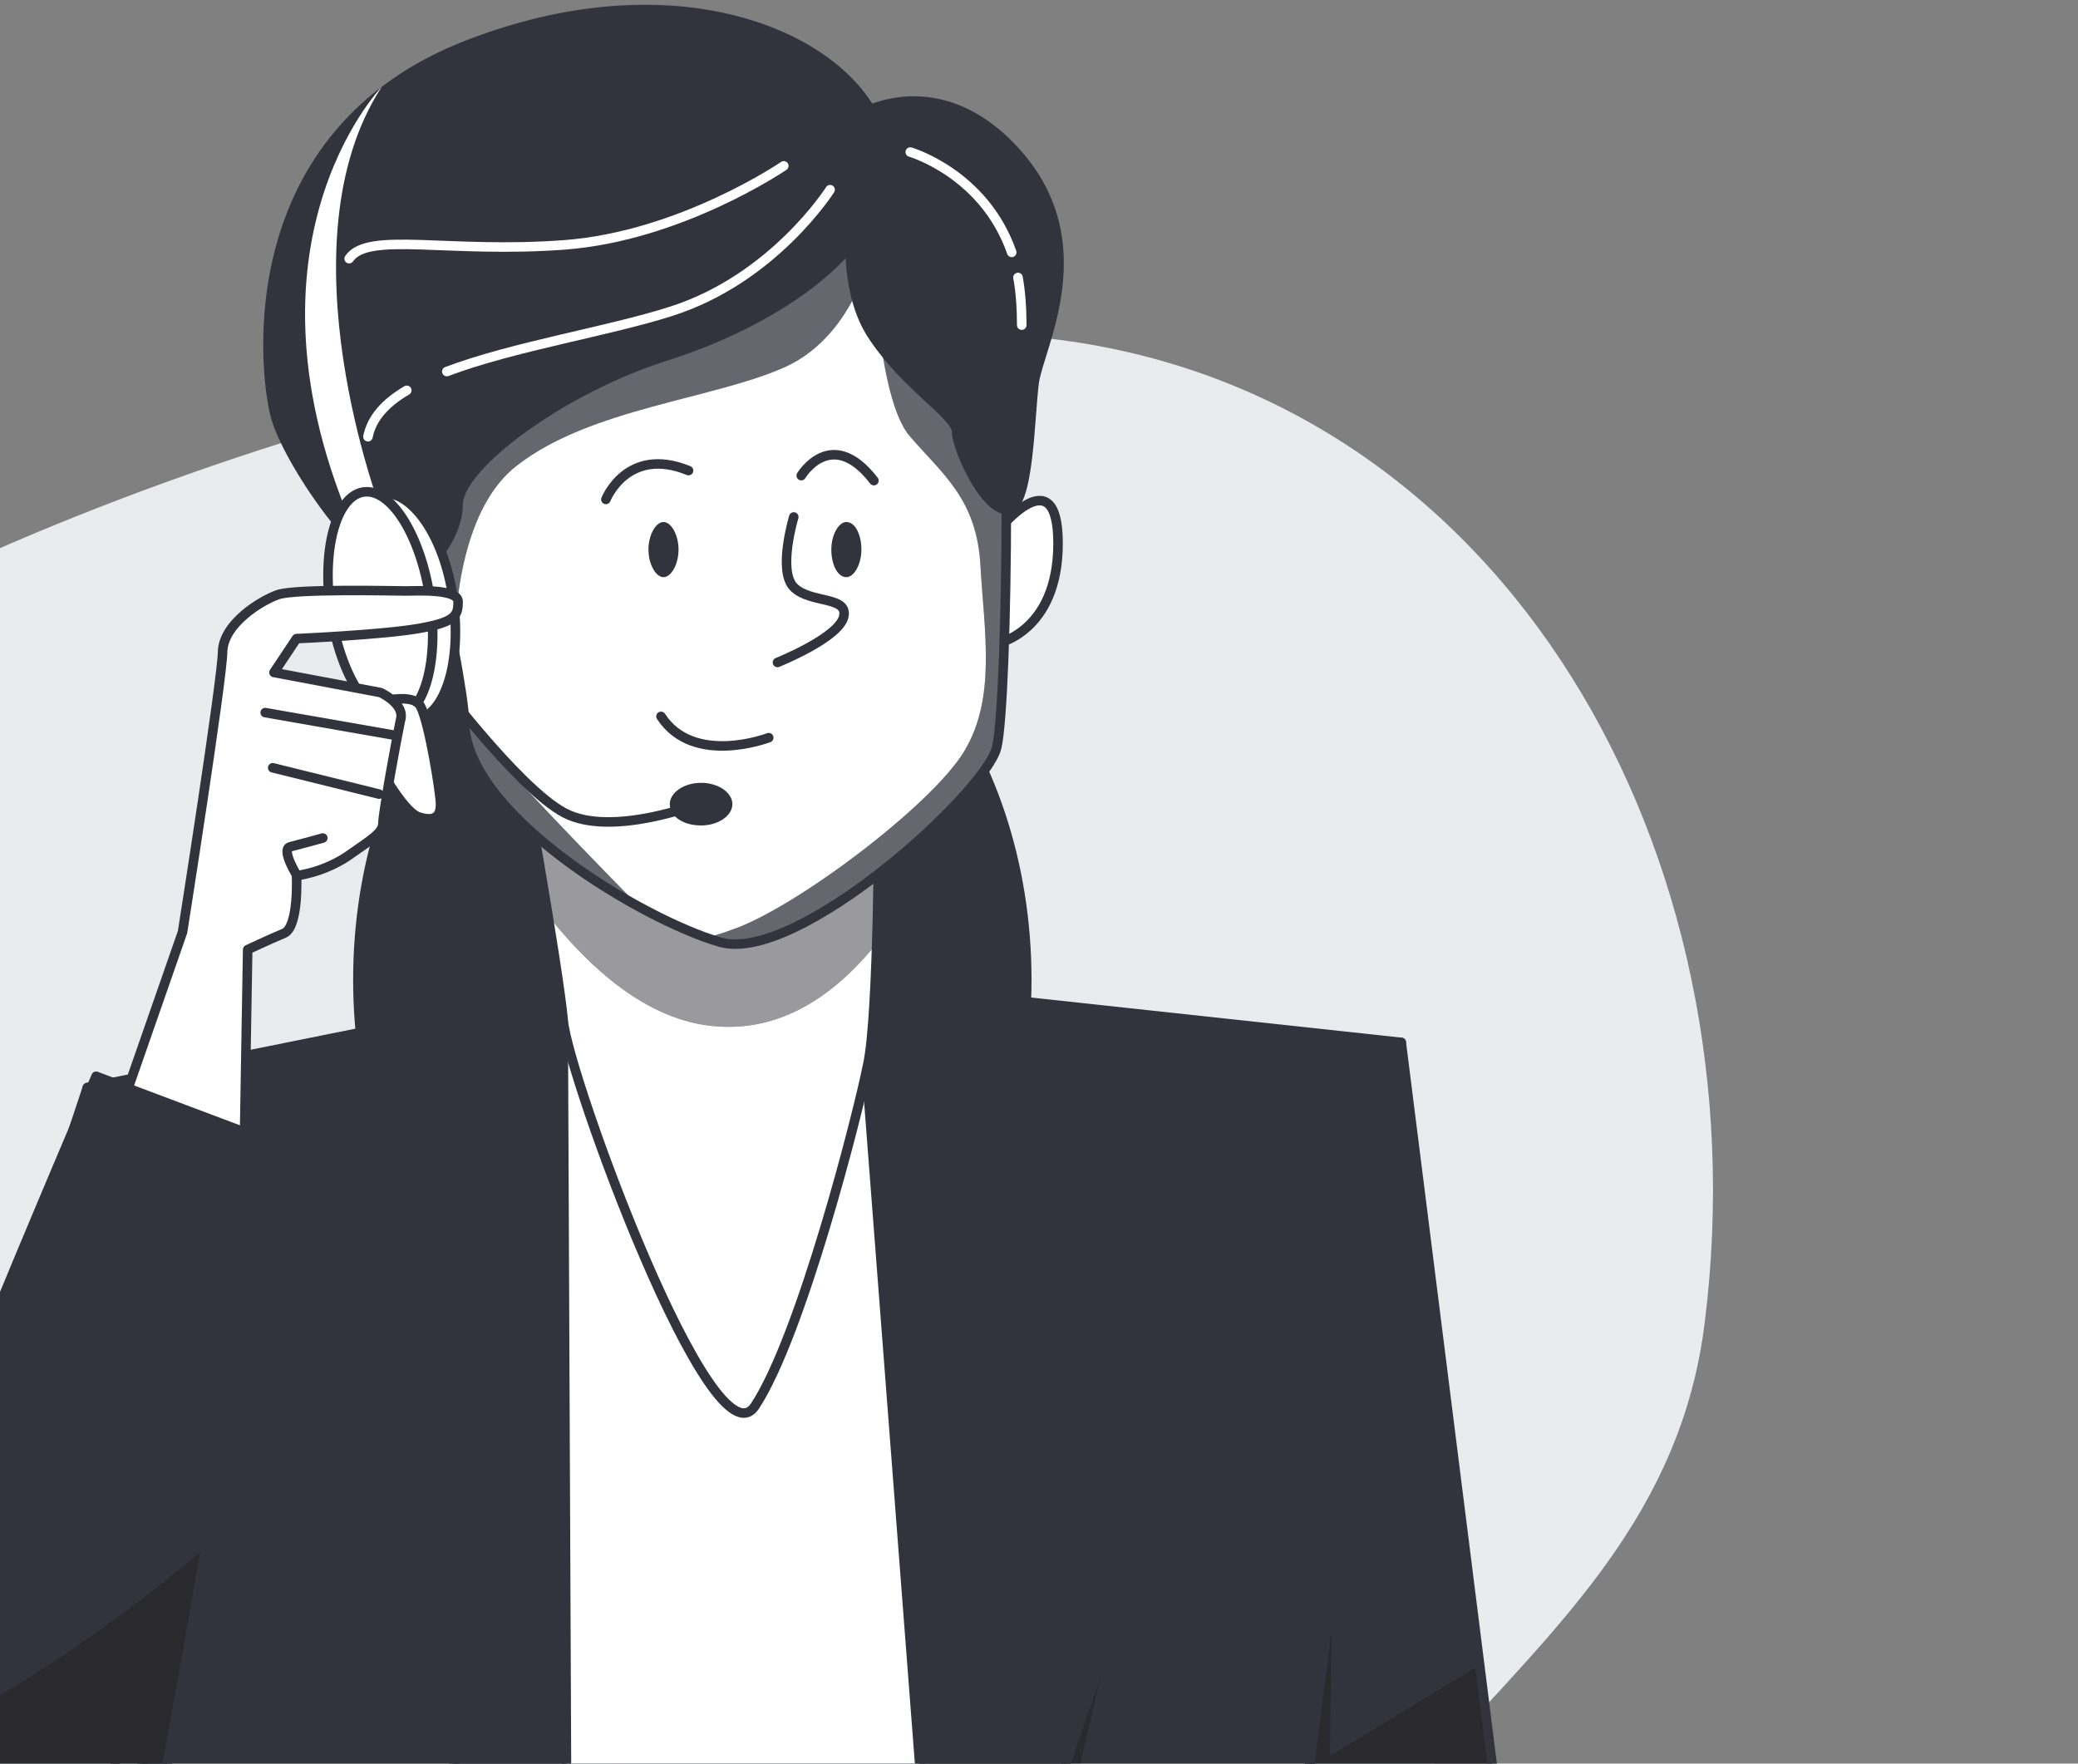 <svg width="218" height="185" fill="none" xmlns="http://www.w3.org/2000/svg"><rect width="100%" height="100%" fill="#808080" stroke="none"/><path d="M-31.97 75.415S-62.785 85.948-72.971 134.2c-10.186 48.253 11.09 111.881 47.537 140.715 36.424 28.746 81.541 29.745 118.374 7.546 17.98-10.793 27.024-28.865 33.515-49.382 5.636-17.918 12.725-35.561 24.867-49.152 12.085-13.481 25.094-25.123 27.533-45.314 6.09-49.052-20.826-97.037-67.963-102.996C60.157 29.105-13.669 59.7-31.97 75.415z" fill="#E9EBEE"/><path d="M72.63 147.36c19.377 0 35.085-19.964 35.085-44.592 0-24.627-15.708-44.592-35.084-44.592-19.377 0-35.084 19.965-35.084 44.592 0 24.628 15.707 44.592 35.084 44.592z" fill="#33333D" stroke="#33333D" stroke-miterlimit="10" stroke-linecap="round" stroke-linejoin="round"/><path d="M9.164 114.081s-29.303 88.131-29.303 90.367c0 2.236 8.673 11.97 14.192 11.444 5.387-.526 15.242-6.577 15.242-6.577l9.855-86.158-9.986-9.076z" stroke="#33333D" stroke-miterlimit="10" stroke-linecap="round" stroke-linejoin="round"/><path d="M67.242 102.374L9.163 114.081l9.33 114.57H131.89l15.111-119.306-69.248-7.497-10.512.526z" fill="#33333D"/><path opacity=".3" d="M18.493 228.651h113.399l2.759-22.362-.131-1.184-27.332 6.051 11.826-50.379-65.568 28.938-15.9 15.917h9.855l-29.17 19.336.262 3.683z" fill="#16110D"/><path d="M67.242 102.374L9.163 114.081l9.33 114.57H131.89l15.111-119.306-69.248-7.497-10.512.526z" stroke="#33333D" stroke-miterlimit="10" stroke-linecap="round" stroke-linejoin="round"/><path d="M61.068 95.928s-9.46 5.13-11.826 9.865c-2.365 4.604-12.351 39.068-12.351 39.068l16.293 3.551-15.636 7.629 23.783 68.138 37.843-2.368 24.572-71.557-15.111-6.446 13.403-5.787s-12.746-24.467-19.71-34.858c-7.096-10.655-41.26-7.235-41.26-7.235z" fill="#33333D" stroke="#33333D" stroke-miterlimit="10" stroke-linecap="round" stroke-linejoin="round"/><path d="M59.621 229.835l-.525-119.832 31.404-2.894 9.33 121.542-40.209 1.184z" fill="#fff" stroke="#33333D" stroke-miterlimit="10" stroke-linecap="round" stroke-linejoin="round"/><path d="M54.497 78.565s4.074 22.756 4.6 28.544c.525 5.788 15.636 47.091 20.103 40.382 4.862-7.366 10.775-30.517 11.826-35.778 1.183-5.262 1.183-27.887 1.183-27.887s-14.98 10.392-37.712-5.261z" fill="#fff"/><path d="M92.078 98.822c.262-7.498.262-15.127.262-15.127s-15.11 10.523-37.843-5.261c0 0 1.708 9.339 3.022 17.626 3.154 3.946 8.935 10.26 16.294 11.444 7.49 1.183 13.534-2.763 18.264-8.682z" fill="#33333D"/><path opacity=".5" d="M92.078 98.822c.262-7.498.262-15.127.262-15.127s-15.11 10.523-37.843-5.261c0 0 1.708 9.339 3.022 17.626 3.154 3.946 8.935 10.26 16.294 11.444 7.49 1.183 13.534-2.763 18.264-8.682z" fill="#fff"/><path d="M54.497 78.565s4.074 22.756 4.6 28.544c.525 5.788 15.636 47.091 20.103 40.382 4.862-7.366 10.775-30.517 11.826-35.778 1.183-5.262 1.183-27.887 1.183-27.887s-14.98 10.392-37.712-5.261z" stroke="#33333D" stroke-miterlimit="10" stroke-linecap="round" stroke-linejoin="round"/><path d="M104.56 55.809s6.438-8.155 6.438 1.184c0 9.339-6.438 10.523-6.438 10.523V55.809z" fill="#fff" stroke="#33333D" stroke-miterlimit="10" stroke-linecap="round" stroke-linejoin="round"/><path d="M41.09 36.604S48.71 70.936 48.71 75.54c0 9.865 18.659 20.914 26.806 23.282 8.147 2.368 27.857-15.653 29.039-20.389 1.183-4.603 1.708-45.38-.525-53.536-2.366-8.155-15.637-13.417-24.44-13.417-8.805.132-34.428 4.735-38.501 25.124z" fill="#fff"/><path d="M79.459 11.612c-8.673 0-34.296 4.603-38.37 24.992 0 0 4.468 20.52 6.57 31.964 0-5.262.92-15.39 6.57-19.73 7.754-6.052 20.762-6.972 28.252-10.392 7.358-3.42 9.067-12.628 9.067-12.628s.394 16.048 3.942 19.994c3.416 3.946 6.964 6.577 7.358 13.417.394 6.971 1.708 13.943-1.708 19.599-3.417 5.656-17.74 16.442-24.31 18.679-1.05.394-1.97.657-2.89.92.526.132 1.051.395 1.445.526 8.147 2.368 27.857-15.653 29.04-20.388 1.182-4.604 1.708-45.381-.526-53.536-2.365-8.156-15.636-13.417-24.44-13.417zM67.37 95.402C64.217 92.245 55.544 83.3 51.602 78.828c-1.576-1.841-2.496-3.157-3.022-4.21v.922c.132 7.366 10.25 15.258 18.79 19.862z" fill="#33333D"/><g opacity=".5" fill="#fff"><path opacity=".5" d="M79.459 11.612c-8.673 0-34.296 4.603-38.37 24.992 0 0 4.468 20.52 6.57 31.964 0-5.262.92-15.39 6.57-19.73 7.754-6.052 20.762-6.972 28.252-10.392 7.358-3.42 9.067-12.628 9.067-12.628s.394 16.048 3.942 19.994c3.416 3.946 6.964 6.577 7.358 13.417.394 6.971 1.708 13.943-1.708 19.599-3.417 5.656-17.74 16.442-24.31 18.679-1.05.394-1.97.657-2.89.92.526.132 1.051.395 1.445.526 8.147 2.368 27.857-15.653 29.04-20.388 1.182-4.604 1.708-45.381-.526-53.536-2.365-8.156-15.636-13.417-24.44-13.417zM67.37 95.402C64.217 92.245 55.544 83.3 51.602 78.828c-1.576-1.841-2.496-3.157-3.022-4.21v.922c.132 7.366 10.25 15.258 18.79 19.862z"/></g><path d="M41.09 36.604S48.71 70.936 48.71 75.54c0 9.865 18.659 20.914 26.806 23.282 8.147 2.368 27.857-15.653 29.039-20.389 1.183-4.603 1.708-45.38-.525-53.536-2.366-8.155-15.637-13.417-24.44-13.417-8.805.132-34.428 4.735-38.501 25.124z" stroke="#33333D" stroke-miterlimit="10" stroke-linecap="round" stroke-linejoin="round"/><path d="M71.184 57.65c0 1.579-.788 2.894-1.577 2.894-.788 0-1.577-1.315-1.577-2.894 0-1.578.789-2.894 1.577-2.894.788 0 1.577 1.316 1.577 2.894zM90.367 57.65c0 1.579-.788 2.894-1.576 2.894-.92 0-1.577-1.315-1.577-2.894 0-1.578.788-2.894 1.577-2.894.92 0 1.576 1.316 1.576 2.894z" fill="#33333D"/><path d="M83.273 54.23s-1.709 5.657 0 7.367c1.708 1.71 5.65.92 5.256 3.025-.394 2.236-6.965 4.867-6.965 4.867M80.644 77.38s-7.884 3.026-11.3-2.236M63.563 52.388s2.233-5.656 8.672-3.025M84.06 49.89s3.154-5.262 7.622.526" stroke="#33333D" stroke-miterlimit="10" stroke-linecap="round" stroke-linejoin="round"/><path d="M106.795 16.215c-5.781-6.577-11.826-6.182-15.505-4.735-4.862-8.287-21.155-14.864-42.048-6.84-24.44 9.34-21.55 34.332-20.367 38.935 1.183 4.604 9.33 16.837 14.586 17.495 0 0 4.599-4.078 4.599-8.155 0-4.078 11.037-12.233 22.075-15.653 6.964-2.236 14.585-6.183 19.053-11.444 0 2.63.394 6.577 2.496 9.602 3.548 5.262 8.673 8.155 8.673 9.865 0 1.71 2.891 8.156 5.256 8.156s2.365-9.34 2.891-13.417c.657-3.946 6.438-14.47-1.709-23.809z" fill="#33333D" stroke="#33333D" stroke-miterlimit="10" stroke-linecap="round" stroke-linejoin="round"/><path d="M42.674 40.945c-2.234 1.315-3.68 2.894-4.073 4.867M87.084 19.898s-5.913 9.34-16.688 12.76c-6.57 2.104-16.557 3.683-23.521 6.314M82.225 17.4S71.45 24.764 59.23 25.685c-12.22.92-20.63-1.447-22.601 1.447M106.796 29.106c.263 1.447.394 3.157.394 4.999M95.494 15.952s7.753 2.236 10.644 10.523" stroke="#fff" stroke-miterlimit="10" stroke-linecap="round" stroke-linejoin="round"/><path d="M45.168 70.41s9.067 12.233 14.06 14.864c4.993 2.63 14.322-1.053 14.322-1.053" stroke="#33333D" stroke-miterlimit="10" stroke-linecap="round" stroke-linejoin="round"/><path d="M76.835 84.352c0 1.184-1.446 2.236-3.285 2.236-1.84 0-3.285-.92-3.285-2.236 0-1.184 1.445-2.236 3.285-2.236s3.285 1.052 3.285 2.236z" fill="#33333D"/><path d="M40.042 53.704s-10.775-28.018 0-44.592c0 0-16.688 17.232-1.97 48.538l1.97-3.946z" fill="#fff"/><path d="M47.533 62.78c.92 6.577-.788 12.233-3.942 12.76-3.154.526-6.57-4.473-7.621-11.05-.92-6.577.788-12.233 3.942-12.76 3.285-.394 6.701 4.473 7.621 11.05z" fill="#fff" stroke="#33333D" stroke-miterlimit="10" stroke-linecap="round" stroke-linejoin="round"/><path d="M41.681 75.285c2.87-.432 4.402-6.081 3.42-12.619-.98-6.537-4.103-11.487-6.974-11.055-2.87.431-4.402 6.081-3.42 12.619.98 6.537 4.103 11.487 6.974 11.055z" fill="#fff" stroke="#33333D" stroke-miterlimit="10" stroke-linecap="round" stroke-linejoin="round"/><path d="M147.004 109.345l15.111 119.964-30.222-.658 15.111-119.306z" fill="#33333D"/><path opacity=".3" d="M155.15 174.72l-15.636 9.471.263-17.626-7.884 62.086 30.222.658-2.497-19.6-13.14.395 11.695-12.233-.132-.789-16.162 5.524 14.585-17.626-1.314-10.26z" fill="#16110D"/><path d="M147.004 109.345l15.111 119.964-30.222-.658 15.111-119.306z" stroke="#33333D" stroke-miterlimit="10" stroke-linecap="round" stroke-linejoin="round"/><path d="M38.727 73.961s4.468-1.579 5.388.132c.92 1.71 2.102 9.207 2.102 10.26 0 1.052-.394 1.973-2.365 1.315-1.971-.79-5.256-7.366-5.256-7.366l.131-4.341z" fill="#fff" stroke="#33333D" stroke-miterlimit="10" stroke-linecap="round" stroke-linejoin="round"/><path d="M19.15 97.77s4.205-26.703 4.205-29.465c.131-2.894 3.942-5.262 5.781-5.92 1.84-.657 12.352-.394 13.403-.394 1.183 0 5.65-.263 5.519 1.184 0 1.447-.394 2.105-4.205 2.762-3.81.658-12.746 1.053-12.746 1.053l-2.365 3.551 11.17 2.105s2.627 1.184 2.102 2.894c-.395 1.841-1.84 9.734-1.84 10.786 0 1.052-1.183 1.71-3.81 3.552-2.629 1.71-5.257 1.972-5.257 1.972s.263 5.394-1.314 6.051c-1.577.658-3.81 1.71-3.81 1.71l-.526 31.044-17.082-1.974L19.15 97.77z" fill="#fff" stroke="#33333D" stroke-miterlimit="10" stroke-linecap="round" stroke-linejoin="round"/><path d="M41.355 77.118L27.822 74.75M28.61 80.538L39.777 83.3M31.239 91.982s-1.84-2.894-.789-3.157c1.052-.263 3.417-.92 3.417-.92" stroke="#33333D" stroke-miterlimit="10" stroke-linecap="round" stroke-linejoin="round"/><path d="M10.082 112.897l18.528 6.971s-12.877 81.028-16.031 87.474c-3.154 6.314-10.38 13.811-19.71 14.601-9.33.92-16.162-9.208-16.425-19.863-.263-10.523 33.638-89.183 33.638-89.183z" fill="#33333D"/><path opacity=".3" d="M-5.293 180.771c-4.861 2.499-9.723 4.341-14.06 5.656a152.42 152.42 0 00-3.679 11.97c2.497-.394 5.52-.657 8.804-1.183 11.432-1.447 18.396-3.947 18.396-3.947s-14.454 8.945-27.331 10.392h-.263c.92 9.997 7.359 19.073 16.294 18.284 9.33-.921 16.688-8.287 19.71-14.601 1.577-3.157 5.387-24.203 8.935-44.986-.263.263-12.614 11.049-26.806 18.415z" fill="#16110D"/><path d="M10.082 112.897l18.528 6.971s-12.877 81.028-16.031 87.474c-3.154 6.314-10.38 13.811-19.71 14.601-9.33.92-16.162-9.208-16.425-19.863-.263-10.523 33.638-89.183 33.638-89.183z" stroke="#33333D" stroke-miterlimit="10" stroke-linecap="round" stroke-linejoin="round"/></svg>